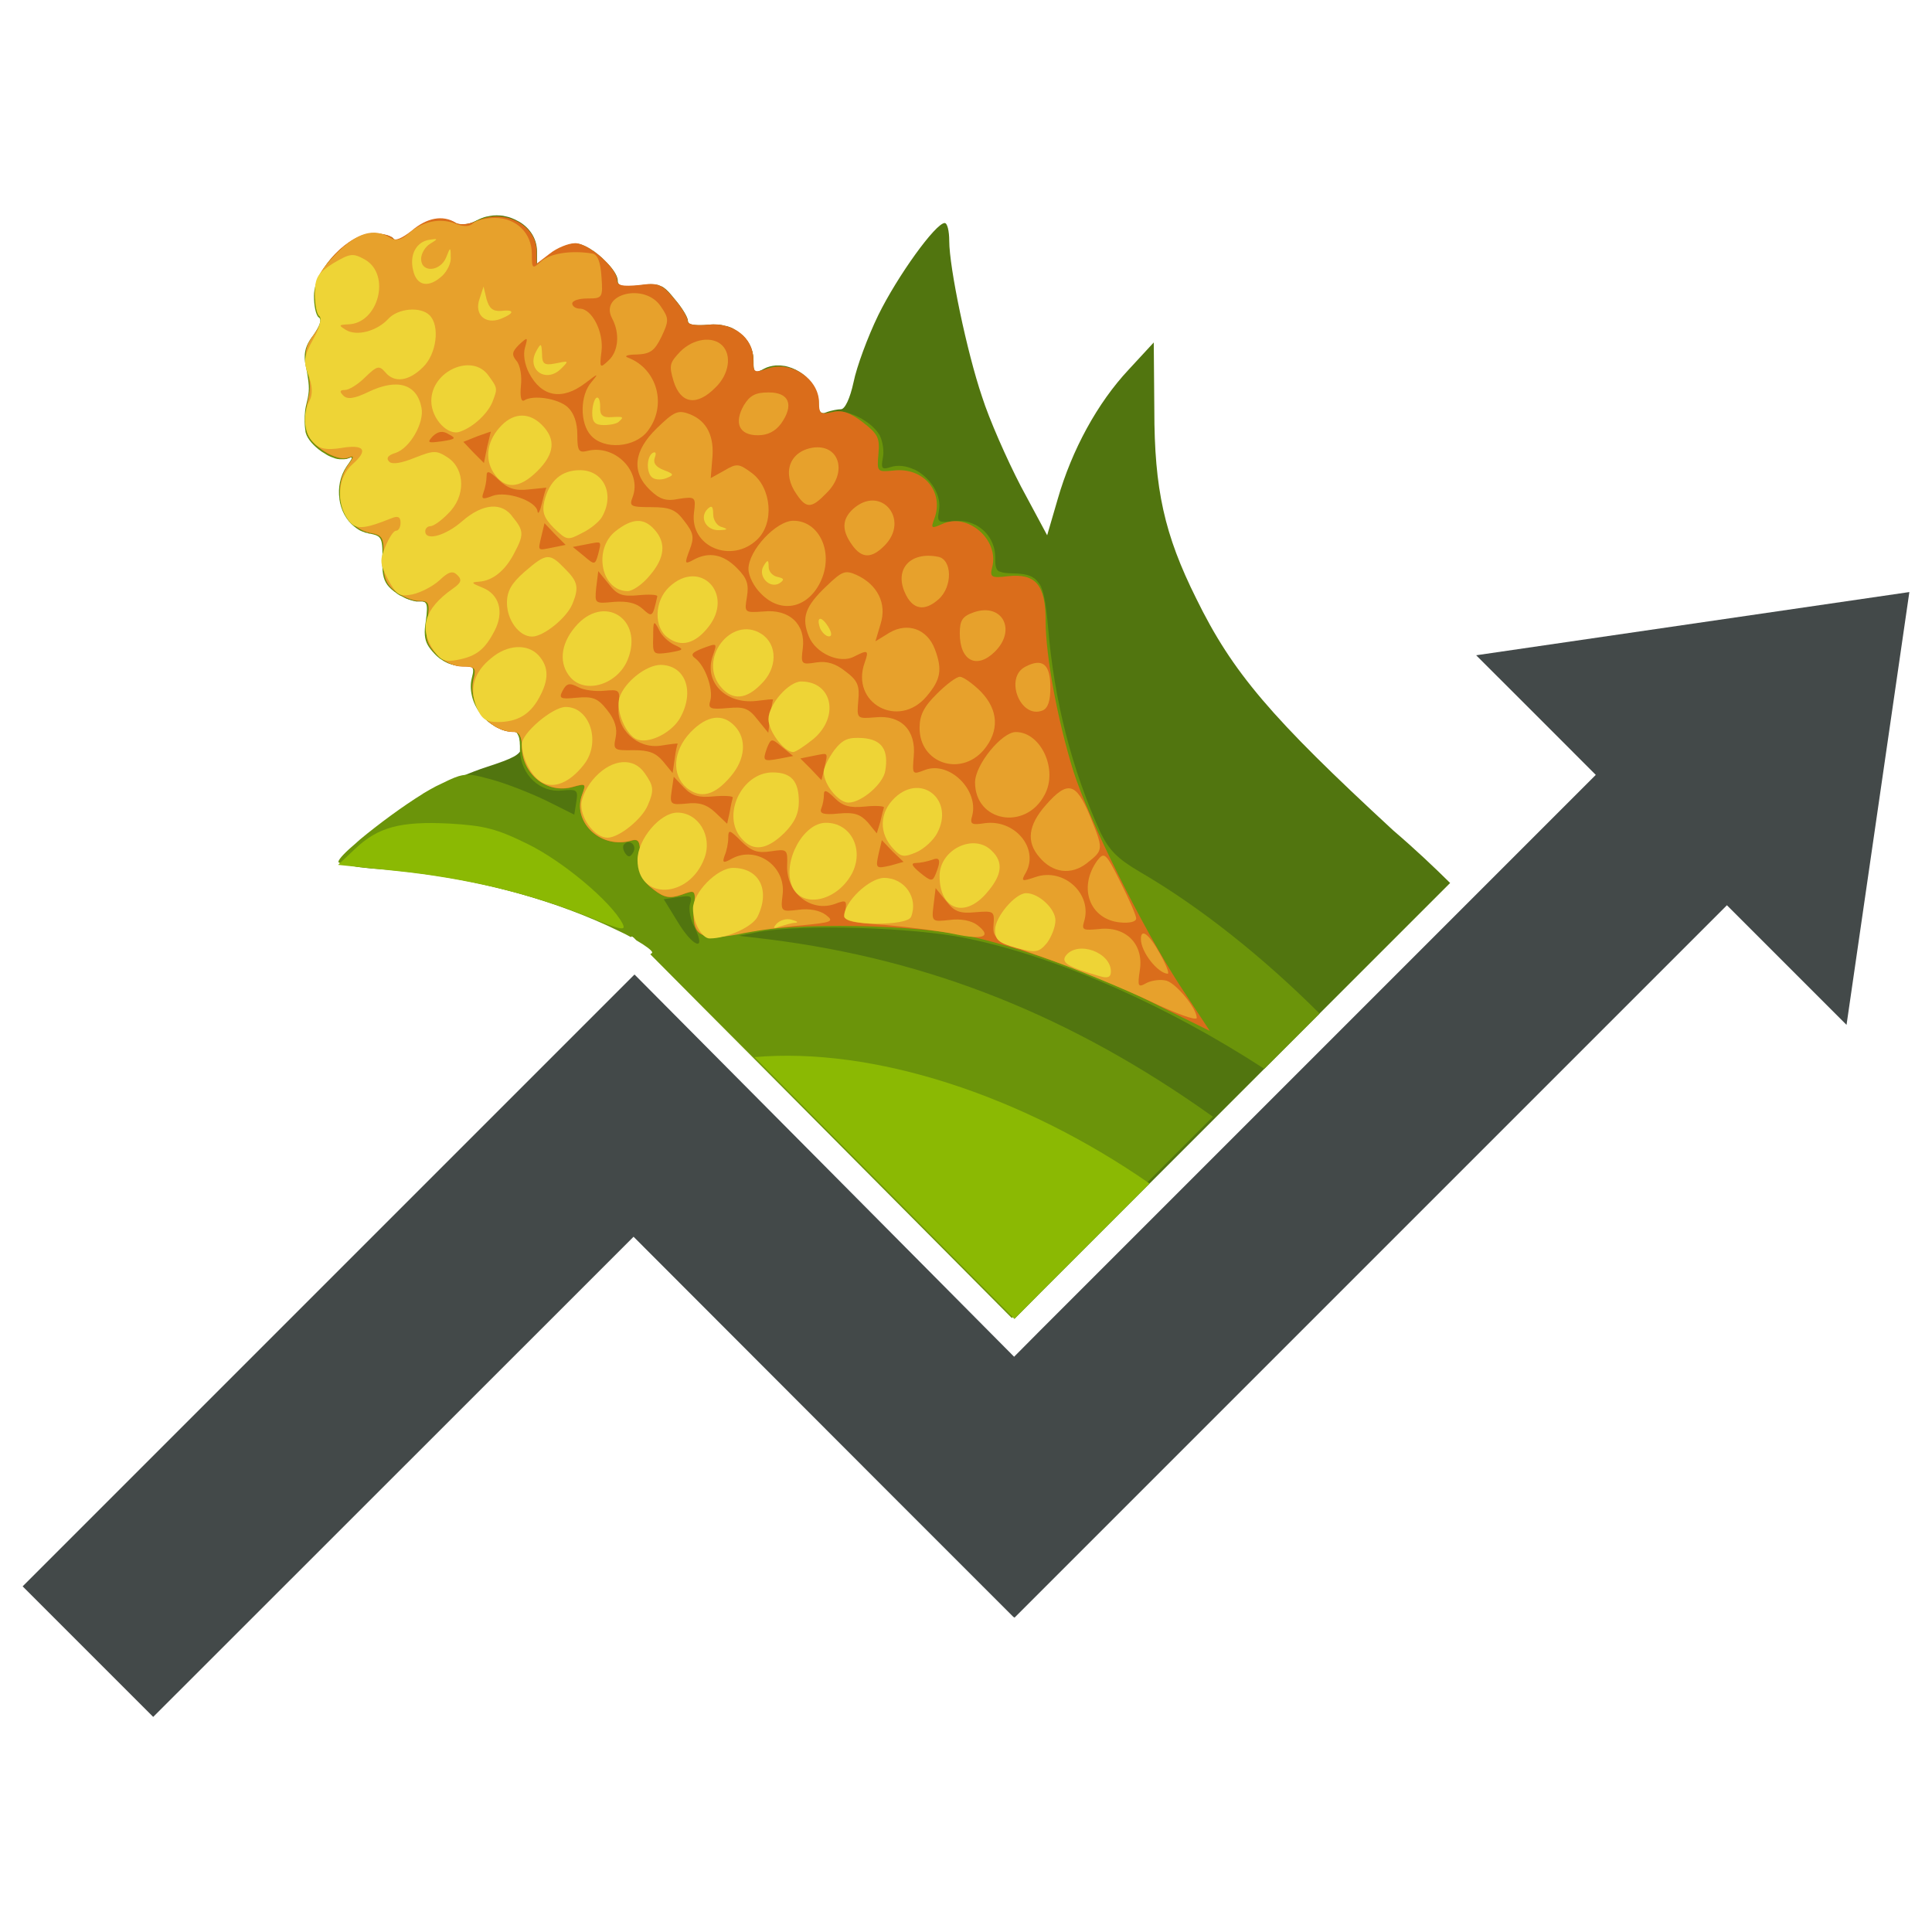 <?xml version="1.0" encoding="utf-8"?>
<!-- Generator: Adobe Illustrator 24.0.1, SVG Export Plug-In . SVG Version: 6.00 Build 0)  -->
<svg version="1.1" id="DFIX" xmlns="http://www.w3.org/2000/svg" xmlns:xlink="http://www.w3.org/1999/xlink" x="0px" y="0px"
	 width="1024px" height="1024px" viewBox="0 0 1024 1024" style="enable-background:new 0 0 1024 1024;" xml:space="preserve">
<style type="text/css">
	.st0{fill:#434949;}
	.st1{fill:#51750F;}
	.st2{fill:#6B940A;}
	.st3{fill:#8BB903;}
	.st4{fill:#DA6D1B;}
	.st5{fill:#E7A12C;}
	.st6{fill:#EED436;}
</style>
<g>
	<path class="st0" d="M1012,313.8c-11.1,76.5-22.2,152.9-33.3,229.4c-21.1-21.1-42.3-42.3-63.4-63.4L746.9,648.2l-28.4,28.4
		L617.6,777.5l-0.2,0.2l-79.7,79.7l-0.4-0.4l-0.1,0.1l-61.1-61.1L335.8,655.5l-29,29L81.2,910L12,840.8L266.8,586l2.6-2.6
		c13.1-13.1,26.3-26.3,39.4-39.4c0,0,0,0,0,0c9-9,17.9-17.9,26.9-26.9c0,0,0.1-0.1,0.1-0.1c0.2-0.2,0.4-0.3,0.5-0.5
		c67.1,67.5,134.2,135.1,201.2,202.6l14-14.1l57.6-57.6l60.8-60.8l29.3-29.3l62.5-62.5l84.1-84.1c-21.1-21.2-42.3-42.3-63.4-63.4
		C859.1,336.1,935.5,325,1012,313.8z"/>
</g>
<g id="layer101">
	<path class="st1" d="M768.6,468l-6.7,6.7l-62.5,62.5l-29.3,29.3l-60.8,60.8l-57.6,57.6l-14,14.1c-45.9-46.3-91.9-92.5-137.8-138.7
		c-17.9-18-35.8-36.1-53.8-54.1c-0.1-0.1-0.2-0.2-0.2-0.3c0.6-0.3,1-0.6,1.3-0.8c0,0,0,0,0,0c0.8-0.8-2.9-3.5-8.9-6.9
		c-0.6-0.6-1.2-1.2-1.8-1.8c-0.2,0.2-0.3,0.3-0.5,0.5c-1.9-1-3.9-2-6.1-3.1c-5.3-2.6-10.7-5-16.3-7.2c-0.7-0.3-1.5-0.6-2.2-0.9
		c-0.3-0.1-0.5-0.2-0.8-0.3c-1.9-0.8-3.8-1.5-5.7-2.2c-31.5-11.9-66.1-19.4-101.8-22.4c-1.3-0.1-2.6-0.2-3.8-0.3l-0.2,0
		c-2.8-0.2-5.5-0.5-7.8-0.8l-0.2,0c-0.7-0.1-1.4-0.2-2.1-0.3c-0.4-0.1-0.7-0.1-1.1-0.2c-2.4-0.4-4.3-0.8-5.6-1.2
		c-0.1-0.1-0.3-0.1-0.4-0.1c-0.8-0.3-1.2-0.6-1.3-0.8v0c0-1.3,3.8-5.2,9.3-10c0.1-0.1,0.1-0.1,0.2-0.2c0.3-0.3,0.6-0.5,0.9-0.8
		c0.3-0.3,0.6-0.5,0.9-0.8c9.4-8,22.6-17.9,32.2-23.5c0.3-0.2,0.5-0.3,0.8-0.5c0.1-0.1,0.3-0.2,0.4-0.3c5-2.9,11.9-6.2,18.8-9.2
		c0,0,0,0,0,0c4.9-2.1,9.8-4,13.9-5.3c13.8-4.5,17.6-6.4,18.5-10.1v-0.1c0-0.1,0-0.1,0-0.2v0l0,0c0,0,0,0,0,0c0,0,0,0,0,0v0
		c0-0.1,0-0.2,0-0.3c0-0.2,0-0.3,0.1-0.5v0c0-0.3,0-0.7,0-1c0-0.2,0-0.3,0-0.5c0,0,0,0,0,0c-0.1-2.4-0.9-4.3-2.1-5.2
		c-0.1-0.1-0.1-0.1-0.2-0.2c0,0,0,0,0,0c0,0,0,0-0.1,0c-0.1-0.1-0.2-0.1-0.3-0.2c-0.1,0-0.1,0-0.2-0.1c-0.1,0-0.1,0-0.2-0.1
		c0,0-0.1,0-0.1,0c-0.1,0-0.3-0.1-0.4-0.1c-0.2,0-0.3,0-0.5,0h-0.1c-0.3,0-0.7,0-1,0c-0.2,0-0.3,0-0.5-0.1c-0.3,0-0.5,0-0.8-0.1
		c-0.3,0-0.6-0.1-0.9-0.1c-0.1,0-0.1,0-0.2,0c-0.3-0.1-0.7-0.1-1-0.2c-0.3-0.1-0.7-0.2-1-0.3c-0.3-0.1-0.6-0.2-0.9-0.3
		c-0.1,0-0.1,0-0.2-0.1c-0.1,0-0.1,0-0.2-0.1c-0.1,0-0.3-0.1-0.4-0.2c-0.1,0-0.2-0.1-0.4-0.2c0,0,0,0-0.1,0c0,0,0,0,0,0
		c-0.3-0.2-0.7-0.3-1-0.5c0,0,0,0,0,0c-0.2-0.1-0.5-0.2-0.7-0.4c0,0,0,0-0.1,0c-1.8-1-3.4-2.2-4.9-3.6c-3.8-3.5-6.5-8.3-7.5-13.4
		c0-0.1,0-0.1,0-0.2c-0.5-2.8-0.5-5.6,0.2-8.4c1-3.6,1.1-5.3-0.6-6.1c0,0-0.1-0.1-0.2-0.1c-0.1,0-0.1,0-0.2-0.1
		c-0.1,0-0.2-0.1-0.2-0.1c-0.2,0-0.4-0.1-0.6-0.1c-0.1,0-0.2-0.1-0.4-0.1c0,0,0,0,0,0c-0.2,0-0.5-0.1-0.7-0.1
		c-0.3,0-0.7-0.1-1.1-0.1c-0.6,0-1.3,0-2.1,0c-0.2,0-0.4,0-0.5,0c0,0-0.1,0-0.2,0c-0.1,0-0.2,0-0.3,0c-0.1,0-0.2,0-0.2,0
		s-0.2,0-0.3,0c-0.1,0-0.2,0-0.3,0c0,0,0,0-0.1,0c-0.2,0-0.5-0.1-0.7-0.1c-0.3-0.1-0.6-0.1-0.9-0.2c0,0,0,0-0.1,0
		c-0.1,0-0.3-0.1-0.4-0.1c-0.1,0-0.2-0.1-0.3-0.1c0,0,0,0-0.1,0c-0.1,0-0.3-0.1-0.4-0.1c-0.2-0.1-0.4-0.1-0.6-0.2
		c-0.2,0-0.3-0.1-0.5-0.2c-0.1,0-0.1,0-0.2-0.1c0,0,0,0,0,0l0,0c-0.1,0-0.1,0-0.1,0c0,0-0.1,0-0.1,0c0,0,0,0,0,0
		c-0.3-0.1-0.7-0.3-1-0.5c-0.2-0.1-0.5-0.2-0.7-0.3c-0.8-0.4-1.6-0.9-2.3-1.5c0,0,0,0-0.1,0c-1.2-0.9-2.3-1.8-3.3-2.9
		c-0.1-0.1-0.2-0.2-0.3-0.3c0,0,0,0-0.1-0.1c-3-3.2-4.4-5.6-4.7-9c0,0,0,0,0,0c-0.2-2.1,0-4.6,0.5-7.9c0.2-1.3,0.3-2.4,0.4-3.4v0
		c0.5-4.3,0.2-6.1-1.4-6.8c0,0,0,0,0,0c-0.1-0.1-0.3-0.1-0.4-0.1h0c-0.1,0-0.3-0.1-0.4-0.1c0,0,0,0,0,0c-0.1,0-0.3,0-0.4-0.1
		c-0.1,0-0.2,0-0.2,0c-0.1,0-0.3,0-0.4,0c-0.1,0-0.2,0-0.4,0c-0.5,0-1,0-1.6,0c-0.2,0-0.4,0-0.6,0c-0.2,0-0.5,0-0.7-0.1h0
		c-0.2,0-0.5-0.1-0.7-0.2c-0.2,0-0.4-0.1-0.5-0.1c-0.2,0-0.4-0.1-0.5-0.1c-0.1,0-0.2,0-0.2-0.1c-0.6-0.2-1.2-0.4-1.8-0.6
		c-0.4-0.2-0.9-0.3-1.3-0.5c0,0-0.1,0-0.1-0.1c-0.1,0-0.1,0-0.1-0.1c-0.3-0.2-0.7-0.3-1-0.5c0,0-0.1,0-0.1-0.1
		c-0.2-0.1-0.4-0.2-0.6-0.3c-0.5-0.2-0.9-0.5-1.3-0.8c0,0,0,0,0,0c-0.5-0.3-1-0.6-1.5-1c0,0,0,0,0,0c-0.3-0.2-0.6-0.4-0.9-0.6
		c-3.7-3-5.4-5.6-6-10.7v0c-0.2-1.9-0.3-4-0.2-6.7c0-1.6,0.1-3,0-4.2c0,0,0,0,0,0c0-5.1-0.7-7.1-3.1-8.3c0,0,0,0-0.1,0
		c-0.2-0.1-0.4-0.2-0.7-0.3c-0.2-0.1-0.4-0.2-0.6-0.2c-0.1,0-0.3-0.1-0.4-0.1c-0.1,0-0.3-0.1-0.5-0.1c-0.3-0.1-0.6-0.1-0.9-0.2
		c0,0,0,0-0.1,0c-0.3-0.1-0.7-0.2-1.1-0.2c-0.1,0-0.2,0-0.3-0.1c-0.1,0-0.2,0-0.2-0.1c0,0,0,0-0.1,0c-0.2,0-0.4-0.1-0.7-0.2
		c0,0,0,0,0,0c-0.1,0-0.3-0.1-0.4-0.1c-0.1,0-0.1,0-0.2-0.1c-0.2-0.1-0.4-0.1-0.5-0.2c-0.1,0-0.1,0-0.2-0.1
		c-0.4-0.2-0.7-0.3-1.1-0.5c-0.2-0.1-0.5-0.2-0.7-0.3c-1-0.5-2-1.2-2.9-1.9c-4.7-3.7-7.6-9.7-8.1-16c0-0.1,0-0.1,0-0.2
		c-0.5-5.4,0.8-11,4-15.8c2.4-3.3,3.3-4.7,2.4-4.8c0,0,0,0,0,0c0,0-0.1,0-0.1,0c0,0,0,0,0,0s0,0,0,0h-0.1c-0.4,0-1,0.3-1.9,0.6
		c-0.3,0.1-0.6,0.2-0.9,0.3c-0.3,0.1-0.6,0.1-0.9,0.1h-0.1c-0.1,0-0.3,0-0.5,0h-0.2c-0.2,0-0.3,0-0.5,0c-0.1,0-0.3,0-0.4,0
		c0,0-0.1,0-0.1,0c-0.1,0-0.3,0-0.4,0c0,0,0,0-0.1,0c-0.2,0-0.5-0.1-0.7-0.1c-0.1,0-0.2,0-0.3,0c-0.1,0-0.2,0-0.3-0.1c0,0,0,0-0.1,0
		c0,0-0.1,0-0.1,0c-0.1,0-0.3-0.1-0.4-0.1c0,0-0.1,0-0.1,0c-0.1,0-0.2,0-0.3-0.1c-0.1,0-0.2-0.1-0.3-0.1c-0.3-0.1-0.5-0.2-0.8-0.3
		c-0.1,0-0.2-0.1-0.3-0.1c-0.1,0-0.1,0-0.2-0.1c-0.1,0-0.2-0.1-0.3-0.1c0,0-0.1,0-0.1,0c-0.1,0-0.1-0.1-0.2-0.1
		c-0.2-0.1-0.4-0.2-0.6-0.3c-0.2-0.1-0.4-0.2-0.5-0.3c-5.6-2.7-11.2-7.7-12.3-12.1c0-0.2-0.1-0.3-0.1-0.5c0,0,0,0,0,0
		c-0.6-3.1-0.7-7.7-0.2-11.4c0,0,0,0,0-0.1c0.1-0.8,0.2-1.5,0.3-2.2c1.6-6.8,2-9.1,1.1-14.9c0,0,0,0,0,0c-0.3-1.8-0.6-3.8-1.1-6.4
		c-0.4-1.9-0.6-3.6-0.5-5.2v0c0-4.1,1.5-7.3,4.6-11.4c0.8-1.2,1.6-2.3,2.1-3.4c0,0,0,0,0-0.1c1.6-2.9,2-5.1,0.8-5.9
		c-1.6-0.8-2.7-6.2-2.7-11.5c0-4,1.5-8.3,3.8-12.5c1.1-1.9,2.4-3.9,3.9-5.7c2.4-3.1,5.3-5.9,8.3-8.2c0,0,0.1,0,0.1-0.1
		c1.1-0.9,2.3-1.7,3.4-2.4c0.2-0.1,0.5-0.3,0.7-0.4c0.5-0.3,1-0.6,1.5-0.8c0.4-0.2,0.8-0.4,1.2-0.6c0.3-0.1,0.6-0.3,0.8-0.4
		c0.2-0.1,0.4-0.2,0.6-0.2c0.3-0.1,0.6-0.2,0.9-0.3c0.2-0.1,0.4-0.1,0.5-0.2c0.3-0.1,0.5-0.2,0.8-0.2c0.3-0.1,0.5-0.1,0.8-0.2
		s0.5-0.1,0.8-0.2c0.3,0,0.5-0.1,0.8-0.1c0.3,0,0.6-0.1,0.8-0.1c0.2,0,0.4,0,0.6,0c0.2,0,0.3,0,0.5,0c0.6,0,1.2,0,1.8,0.1h0.1
		c0.3,0,0.6,0,0.9,0.1c0.3,0,0.5,0.1,0.8,0.1c0.2,0,0.5,0,0.7,0.1c0,0,0.1,0,0.1,0c0,0,0,0,0,0c0.2,0,0.4,0.1,0.6,0.1
		c0.2,0,0.4,0.1,0.6,0.1c0.6,0.1,1.2,0.3,1.7,0.4c0.1,0,0.2,0,0.3,0.1c0.4,0.1,0.7,0.2,1,0.4c1,0.4,1.7,0.8,2,1.3
		c0.1,0.2,0.3,0.3,0.5,0.5c0.1,0,0.1,0,0.2,0.1c0.1,0,0.2,0,0.2,0.1h0c0.1,0,0.2,0,0.3,0c0,0,0,0,0,0c0,0,0,0,0,0c0,0,0,0,0,0
		c0.1,0,0.2,0,0.3,0c0.1,0,0.2,0,0.3,0c0.1,0,0.2,0,0.3,0c0.1,0,0.2,0,0.3-0.1c1.3-0.3,2.9-1.2,4.9-2.6c0,0,0,0,0,0
		c0.8-0.6,1.6-1.2,2.5-1.9c0.5-0.4,1-0.8,1.5-1.2c0,0,0,0,0.1,0c2.5-1.9,5-3.3,7.4-4.2c0.4-0.1,0.7-0.3,1.1-0.4
		c0.4-0.1,0.7-0.2,1.1-0.3c0,0,0,0,0.1,0c0.5-0.1,1-0.2,1.4-0.3c0.3,0,0.5-0.1,0.7-0.1c0.2,0,0.3,0,0.4,0c0.1,0,0.1,0,0.2,0
		c0.1,0,0.1,0,0.2,0c0,0,0,0,0.1,0c0.3,0,0.5,0,0.7,0h0.2c0.2,0,0.3,0,0.5,0c0.1,0,0.3,0,0.4,0c0,0,0.1,0,0.1,0
		c0.9,0.1,1.8,0.2,2.7,0.4c0.2,0,0.3,0.1,0.5,0.1c0,0,0.1,0,0.1,0c0.2,0.1,0.4,0.1,0.7,0.2c0,0,0,0,0,0c0.2,0.1,0.3,0.1,0.5,0.2
		c0.1,0,0.2,0.1,0.3,0.1c0.1,0.1,0.2,0.1,0.3,0.1c0,0,0,0,0,0c0.7,0.3,1.3,0.6,1.9,1c0.2,0.1,0.5,0.3,0.7,0.3c0,0,0.1,0,0.1,0
		c0.1,0,0.2,0.1,0.3,0.1c0.1,0,0.2,0.1,0.3,0.1c0,0,0,0,0,0c0,0,0,0,0,0c0,0,0.1,0,0.1,0c0,0,0.1,0,0.2,0c0.1,0,0.3,0,0.4,0.1
		c0.3,0,0.6,0.1,0.9,0.1c0.4,0,0.9,0,1.3,0c0.6,0,1.3-0.2,1.9-0.3c0,0,0,0,0.1,0c0.3-0.1,0.5-0.1,0.8-0.2c0,0,0,0,0.1,0
		c1.4-0.4,2.9-1.1,4.5-1.9c1.1-0.6,2.2-1,3.4-1.4c0.4-0.1,0.8-0.2,1.1-0.3c0.2,0,0.4-0.1,0.7-0.1c0.3-0.1,0.5-0.1,0.8-0.2h0
		c0.7-0.1,1.4-0.2,2-0.3c1.3-0.1,2.6-0.1,3.9,0c0.3,0,0.7,0.1,1,0.1c0.3,0,0.7,0.1,1,0.2h0c0.2,0,0.3,0.1,0.5,0.1
		c0.2,0,0.3,0.1,0.5,0.1c0,0,0,0,0,0c0.4,0.1,0.8,0.2,1.2,0.3c0.2,0.1,0.5,0.1,0.7,0.2c0,0,0,0,0,0c0.8,0.3,1.7,0.6,2.5,1
		c0.3,0.1,0.7,0.3,1,0.5c0.3,0.2,0.7,0.3,1,0.5c0.3,0.2,0.6,0.3,0.9,0.5c5.4,3.3,9.1,8.9,9.1,15.6v6.7l6.9-5.3
		c3.8-3,9.4-5.3,12.9-5.6c0.2,0,0.4,0,0.6,0c0.2,0,0.5,0,0.7,0c0.5,0,1,0.1,1.6,0.3c0.1,0,0.3,0.1,0.4,0.1c0.1,0,0.2,0.1,0.3,0.1
		c0.2,0.1,0.5,0.2,0.8,0.3c1.1,0.4,2.3,1,3.5,1.7c0.2,0.1,0.4,0.2,0.6,0.4c0.2,0.1,0.4,0.3,0.6,0.4c0.2,0.1,0.4,0.3,0.7,0.4
		c0.2,0.1,0.4,0.3,0.6,0.4c0.3,0.2,0.7,0.5,1,0.8c0.6,0.4,1.1,0.8,1.7,1.3c0.3,0.2,0.5,0.5,0.8,0.7c0.5,0.4,1,0.8,1.4,1.3
		c0,0,0,0,0,0c0.1,0.1,0.3,0.3,0.4,0.4c0.1,0.1,0.3,0.3,0.4,0.4c3.9,3.7,6.9,7.9,6.9,10.6c0,0.9,0.2,1.6,0.8,2
		c0.1,0.1,0.1,0.1,0.2,0.2c0.2,0.1,0.3,0.2,0.5,0.3c0,0,0.1,0,0.1,0.1c0,0,0.1,0,0.1,0c0.1,0,0.2,0.1,0.4,0.1
		c0.4,0.1,0.8,0.2,1.3,0.2c1.8,0.2,4.4,0.1,8-0.3h0.1c0.7-0.1,1.4-0.2,2-0.3c0.2,0,0.4-0.1,0.6-0.1c0.3,0,0.5-0.1,0.8-0.1
		c0.3,0,0.5,0,0.8-0.1c1.3-0.1,2.4-0.1,3.4,0c0.2,0,0.3,0,0.4,0c0.5,0.1,1,0.1,1.5,0.3c0.2,0,0.4,0.1,0.6,0.1c0.1,0,0.2,0,0.2,0.1
		c0.2,0.1,0.3,0.1,0.4,0.2c0.1,0,0.2,0.1,0.3,0.1c0.3,0.1,0.5,0.2,0.8,0.3c0.1,0.1,0.3,0.2,0.4,0.2c0.2,0.1,0.3,0.2,0.5,0.3
		c1.8,1.2,3.5,3.1,5.8,6c4,4.6,7.2,9.9,7.2,11.7c0,0.5,0.2,0.9,0.6,1.3c0,0,0.1,0,0.1,0.1c0.2,0.2,0.5,0.3,0.8,0.4
		c0.1,0,0.2,0.1,0.3,0.1c0.2,0.1,0.5,0.2,0.8,0.2c0,0,0.1,0,0.2,0c0.3,0,0.5,0.1,0.8,0.1c1.8,0.2,4.2,0.2,7.3-0.1
		c1.7-0.2,3.4-0.2,5-0.1c0.7,0.1,1.4,0.1,2.1,0.3c0.3,0.1,0.7,0.1,1,0.2c0.3,0.1,0.7,0.2,1,0.3c0,0,0.1,0,0.2,0c0,0,0.1,0,0.1,0
		c0.1,0,0.1,0,0.1,0c0.2,0.1,0.5,0.1,0.7,0.2c0.6,0.2,1.2,0.4,1.7,0.6c0.1,0,0.1,0,0.2,0.1c0.3,0.1,0.5,0.2,0.7,0.3
		c0.2,0.1,0.4,0.2,0.5,0.3c0.1,0.1,0.2,0.1,0.3,0.2c0,0,0,0,0,0c0.3,0.2,0.6,0.3,0.9,0.5c0.1,0.1,0.3,0.2,0.4,0.3
		c0.1,0.1,0.2,0.1,0.3,0.2c0.2,0.1,0.5,0.3,0.7,0.5c0.1,0.1,0.2,0.2,0.3,0.3c0.2,0.1,0.3,0.2,0.5,0.4c0.1,0,0.1,0.1,0.2,0.1
		c0.2,0.2,0.4,0.3,0.6,0.5c0.5,0.4,0.9,0.8,1.4,1.3c0.4,0.4,0.7,0.8,1.1,1.3c2.4,3,3.7,6.8,3.7,11c0,2.5,0.1,4.2,0.4,5.1
		c0,0,0,0.1,0,0.1v0c0.2,0.5,0.4,0.8,0.8,0.9c0,0,0,0,0,0c0,0,0.1,0,0.1,0c0,0,0.1,0,0.1,0c0.1,0,0.2,0,0.3,0c0.6,0,1.3-0.2,2.3-0.7
		c0.1,0,0.2-0.1,0.3-0.1c0,0,0,0,0,0c0.4-0.2,0.8-0.4,1.3-0.7c2-1.1,4.2-1.6,6.4-1.8c0.3,0,0.7,0,1,0c0.3,0,0.6,0,0.9,0
		c0.1,0,0.3,0,0.4,0c0,0,0.1,0,0.1,0c0.8,0.1,1.7,0.2,2.5,0.3c0.5,0.1,1.1,0.3,1.6,0.4c5.5,1.5,10.6,5.3,13.5,10.1
		c0.2,0.4,0.4,0.7,0.6,1.1c0.1,0.2,0.2,0.4,0.3,0.7c0.2,0.5,0.5,1,0.6,1.6c0.1,0.3,0.2,0.5,0.3,0.8c0.1,0.3,0.2,0.7,0.3,1
		c0.3,1.1,0.4,2.2,0.4,3.4c0,2,0.2,3.4,0.5,4.4c0.1,0.2,0.1,0.3,0.2,0.5c0,0,0,0,0,0c0.3,0.5,0.6,0.8,1,0.9c0.1,0,0.2,0,0.3,0.1
		c0.5,0.1,1.2,0,2-0.4c0.1,0,0.2-0.1,0.3-0.1c0.1,0,0.1,0,0.2-0.1c0,0,0,0,0,0c2.4-0.8,5.7-1.5,7.5-1.5c2.1,0,4.8-5.6,6.7-14.4
		c1.6-8,7.5-24,13.1-35.5c10.1-20.6,30.4-48.8,35.2-48.8c1.4,0,2.4,4.3,2.4,9.4c0,14.2,9.4,59.2,17.4,82.7
		c3.7,11.7,13.1,33.1,20.6,47.5l13.9,25.9l5.6-19.2c7.5-26.1,21.1-51,37.6-68.6l13.3-14.4l0.3,35.7c0,42.1,5.3,66.1,22.2,100
		c19.2,39.2,39.5,63,104.5,123C750.3,450.3,760,459.5,768.6,468z"/>
</g>
<g id="layer102">
	<path class="st2" d="M512.3,497.3c49.3,10.1,107.5,36.5,157.8,69.2l29.3-29.3c-30.2-30.1-63.3-56.5-95.1-75
		c-12.3-7.2-16.5-11.7-21.1-21.1c-15.2-33.6-24.5-69.9-27.7-108.6c-0.8-9-1.6-15.2-3-19.5c-0.1-0.4-0.3-0.7-0.4-1.1
		c-0.1-0.3-0.2-0.6-0.3-0.8c-0.1-0.3-0.2-0.5-0.4-0.8c-0.1-0.1-0.2-0.3-0.2-0.4c-0.1-0.1-0.2-0.3-0.3-0.4c-0.1-0.1-0.2-0.3-0.3-0.4
		c-0.1-0.1-0.2-0.3-0.3-0.4c-0.1-0.1-0.2-0.3-0.3-0.4c-0.2-0.2-0.4-0.5-0.6-0.7c-2.6-2.8-6.6-3.6-12.7-3.7c-2.9-0.1-4.9-0.2-6.3-0.8
		c-0.1,0-0.2-0.1-0.4-0.1c-0.1,0-0.2-0.1-0.3-0.1c-0.1,0-0.2-0.1-0.3-0.1c-1.7-1.1-1.9-3.2-1.9-7.4c0-6.8-3.4-12.7-8.6-16.1
		c-0.5-0.4-1.1-0.7-1.6-1c-0.2-0.1-0.4-0.2-0.6-0.3c0,0-0.1,0-0.1,0c-3.3-1.6-7.1-2.3-11.2-1.7c-3.7,0.4-5.9,0.5-7,0
		c-0.1,0-0.1,0-0.2-0.1c-1.2-0.7-1.1-2.2-0.6-5.2c1.7-8.2-4-17-11.5-21.4c-0.3-0.2-0.6-0.3-0.9-0.5c-0.1-0.1-0.3-0.2-0.5-0.2
		c-0.1-0.1-0.3-0.2-0.5-0.2c-3.9-1.8-8.3-2.4-12.3-1.1c-1.8,0.6-3,0.8-3.7,0.5c0,0,0,0,0,0c-0.9-0.5-0.9-2-0.3-5.3
		c0.8-3.5,0-8.8-1.6-12c-1.8-3.2-5.2-6.3-9.2-8.6c-0.2-0.1-0.3-0.2-0.4-0.3c-0.3-0.1-0.5-0.3-0.8-0.4c-0.4-0.2-0.8-0.4-1.2-0.6
		c-0.5-0.3-1-0.5-1.5-0.7c-0.4-0.2-0.8-0.4-1.3-0.5c-4.1-1.6-8.3-2.2-11.4-1.4c-0.9,0.3-1.7,0.5-2.4,0.6c-1.1,0.2-2,0.2-2.6-0.1
		c0,0-0.1,0-0.2-0.1c-0.3-0.2-0.6-0.5-0.8-0.9c-0.5-0.9-0.6-2.4-0.6-4.6c0-1.1-0.1-2.1-0.4-3.1c-0.1-0.3-0.2-0.7-0.3-1
		c-0.1-0.3-0.2-0.5-0.3-0.8c-0.2-0.5-0.4-1-0.6-1.6c-0.1-0.2-0.2-0.4-0.3-0.7c-0.2-0.4-0.4-0.7-0.6-1.1c-0.6-1-1.3-1.9-2-2.7
		c-0.2-0.2-0.3-0.4-0.5-0.5c-0.1-0.1-0.2-0.2-0.2-0.3c-0.2-0.2-0.3-0.4-0.5-0.5c0,0,0-0.1-0.1-0.1c0,0,0,0,0,0
		c-0.1-0.1-0.3-0.2-0.4-0.4c-1-0.9-2.1-1.8-3.2-2.5c-0.3-0.2-0.5-0.3-0.8-0.5c-0.1-0.1-0.2-0.1-0.3-0.2c-0.2-0.1-0.4-0.2-0.6-0.3
		c-0.2-0.1-0.4-0.2-0.6-0.3c-0.4-0.2-0.8-0.4-1.2-0.6c-2.3-1-4.7-1.7-7.1-1.9c0,0-0.1,0-0.1,0c-0.1,0-0.2,0-0.4,0
		c-0.3,0-0.6,0-0.9,0c-0.3,0-0.7,0-1,0c-2.3,0.1-4.5,0.7-6.5,1.8c-0.5,0.3-1,0.5-1.4,0.7c-0.1,0-0.2,0.1-0.3,0.1l0,0
		c-0.9,0.4-1.6,0.6-2.1,0.6c-0.1,0-0.2,0-0.3,0c0,0-0.1,0-0.1,0c-0.1,0-0.2,0-0.3-0.1c0,0-0.1,0-0.1,0c-0.3-0.2-0.5-0.6-0.7-1.1
		c0,0,0-0.1,0-0.1c0,0,0,0,0,0c-0.3-1-0.3-2.6-0.3-4.8c0-4.2-1.4-8-3.7-11c-0.3-0.4-0.7-0.9-1.1-1.3c-0.4-0.5-0.9-0.9-1.4-1.3
		c-0.2-0.2-0.4-0.3-0.6-0.5c0,0-0.1-0.1-0.1-0.1c0,0,0,0-0.1,0c-0.1-0.1-0.3-0.2-0.5-0.4c0,0,0,0-0.1,0c0,0,0,0-0.1,0
		c-0.1-0.1-0.2-0.2-0.3-0.2c0,0,0,0,0,0c-0.1,0-0.1-0.1-0.2-0.1c-0.1-0.1-0.2-0.1-0.2-0.2c-0.1-0.1-0.3-0.2-0.4-0.3
		c-0.1-0.1-0.3-0.2-0.4-0.3c0,0-0.1,0-0.1-0.1c-0.3-0.2-0.6-0.3-0.8-0.5c-0.3-0.1-0.5-0.3-0.8-0.4c-0.7-0.3-1.3-0.6-2.1-0.8
		c-0.5-0.2-0.9-0.3-1.4-0.4c0,0-0.1,0-0.1,0c0,0-0.1,0-0.1,0c0,0-0.1,0-0.2,0c-0.7-0.2-1.3-0.3-2-0.4c-0.7-0.1-1.4-0.2-2.1-0.3
		c-1.6-0.1-3.3-0.1-5,0.1c-3.1,0.2-5.5,0.3-7.3,0.1c-0.3,0-0.5-0.1-0.8-0.1c-0.1,0-0.1,0-0.2,0c-0.5-0.1-0.9-0.2-1.2-0.3
		c-0.1,0-0.3-0.1-0.4-0.2c-0.1,0-0.2-0.1-0.3-0.2c-0.2-0.1-0.3-0.3-0.4-0.4l0,0c-0.2-0.3-0.4-0.6-0.4-1c0-1.8-3.2-7.2-7.2-11.7
		c-0.4-0.5-0.8-0.9-1.2-1.4c-0.1-0.1-0.2-0.2-0.3-0.3c-0.2-0.2-0.3-0.3-0.4-0.5s-0.3-0.3-0.4-0.5c-0.3-0.3-0.5-0.6-0.8-0.8
		c-0.3-0.3-0.5-0.5-0.7-0.8c-0.2-0.2-0.4-0.4-0.6-0.6c-0.2-0.1-0.3-0.3-0.5-0.4c0,0-0.1-0.1-0.2-0.1c-0.5-0.4-1-0.8-1.5-1.1
		c-0.3-0.2-0.6-0.4-1-0.5c-0.1,0-0.2-0.1-0.3-0.1c-0.4-0.2-0.8-0.3-1.3-0.4c-0.5-0.1-1-0.2-1.5-0.3c-0.1,0-0.3,0-0.4,0
		c-1-0.1-2.1-0.1-3.4,0c-0.3,0-0.5,0-0.8,0.1c-0.3,0-0.5,0-0.8,0.1c-0.2,0-0.4,0-0.6,0.1c-0.7,0.1-1.4,0.1-2.1,0.3
		c-3.6,0.3-6.2,0.4-8,0.3c-0.5,0-1-0.1-1.3-0.2c-0.2,0-0.3-0.1-0.5-0.1c0,0-0.1,0-0.1-0.1c-0.2,0-0.3-0.1-0.4-0.2
		c-0.1-0.1-0.2-0.1-0.3-0.2c-0.1-0.1-0.2-0.2-0.3-0.2c-0.4-0.5-0.6-1.1-0.6-1.8c0-1.7-1.1-3.8-2.8-6.1c-0.2-0.3-0.4-0.6-0.7-0.9
		c-0.2-0.3-0.4-0.5-0.7-0.8c-0.8-1-1.7-1.9-2.7-2.8c0,0-0.1-0.1-0.1-0.1c-0.2-0.2-0.4-0.4-0.6-0.6c0,0,0-0.1-0.1-0.1
		c0,0,0,0-0.1-0.1c-0.5-0.4-0.9-0.9-1.4-1.3c-0.7-0.6-1.4-1.1-2.1-1.7c-2-1.5-4.1-2.9-6.1-3.8c-0.1-0.1-0.2-0.1-0.4-0.2
		c-0.1-0.1-0.2-0.1-0.4-0.2c-1.3-0.5-2.4-0.9-3.5-1c-0.2,0-0.5,0-0.7,0c-0.2,0-0.4,0-0.6,0c-3.6,0.3-9.2,2.6-13,5.6l-6.9,5.3l-0.1,0
		v-6.7c0-6.3-3.3-11.6-8.3-15c-0.5-0.4-1.1-0.7-1.7-1.1c-0.3-0.2-0.6-0.4-1-0.5c-0.3-0.2-0.7-0.3-1-0.5c-0.8-0.4-1.6-0.7-2.5-1
		c0,0,0,0,0,0c-0.6-0.2-1.3-0.4-1.9-0.5c0,0,0,0,0,0c-0.2,0-0.3-0.1-0.5-0.1c-0.2,0-0.3-0.1-0.5-0.1c-0.3-0.1-0.7-0.1-1-0.2
		c-0.3,0-0.7-0.1-1-0.1c-1.3-0.1-2.6-0.1-3.9,0c-0.7,0-1.3,0.1-2,0.3h0c-0.3,0-0.5,0.1-0.8,0.2c-0.2,0-0.4,0.1-0.7,0.1
		c-0.4,0.1-0.8,0.2-1.1,0.3c-1.2,0.4-2.3,0.8-3.4,1.4c-1.7,0.9-3.3,1.5-4.7,2c0,0,0,0,0,0c-0.2,0.1-0.5,0.1-0.7,0.2c0,0-0.1,0-0.1,0
		c-0.6,0.1-1.2,0.2-1.7,0.3c-0.5,0-0.9,0-1.3,0c-0.3,0-0.6,0-0.9-0.1c-0.1,0-0.3,0-0.4-0.1c0,0-0.1,0-0.2,0c-0.2,0-0.4-0.1-0.5-0.1
		c0,0,0,0,0,0c-0.2-0.1-0.3-0.1-0.5-0.2c0,0-0.1,0-0.1,0c-0.1,0-0.2-0.1-0.3-0.1c-0.1,0-0.2-0.1-0.3-0.1c-0.3-0.2-0.7-0.4-1.1-0.6
		c-0.3-0.1-0.5-0.3-0.8-0.4c0,0,0,0,0,0c-0.1,0-0.2-0.1-0.3-0.1c-0.1,0-0.2-0.1-0.3-0.1c-0.6-0.2-1.2-0.4-1.8-0.6
		c-0.9-0.2-1.8-0.4-2.7-0.4c0,0-0.1,0-0.1,0c0,0,0,0,0,0c-0.1,0-0.3,0-0.4,0c-0.2,0-0.3,0-0.5,0h-0.2c-0.2,0-0.5,0-0.7,0
		c0,0,0,0-0.1,0c-0.1,0-0.1,0-0.2,0c-0.1,0-0.1,0-0.2,0c-0.1,0-0.3,0-0.4,0c-0.3,0-0.5,0.1-0.7,0.1c-0.5,0.1-1,0.2-1.4,0.3
		c0,0,0,0-0.1,0c-0.3,0.1-0.7,0.2-1.1,0.3c-0.4,0.1-0.7,0.2-1.1,0.4c-2.6,0.9-5.2,2.4-7.8,4.5c0,0,0,0,0,0c-0.4,0.3-0.8,0.7-1.2,1
		c-0.8,0.6-1.5,1.2-2.2,1.7h0c-2.1,1.4-3.8,2.4-5.1,2.8c-0.1,0-0.2,0-0.3,0.1c-0.1,0-0.2,0-0.3,0c-0.1,0-0.2,0-0.3,0
		c-0.1,0-0.2,0-0.3,0h-0.1c-0.1,0-0.1,0-0.2,0c0,0,0,0,0,0c-0.2,0-0.4-0.1-0.5-0.2c0,0,0,0,0,0c-0.2-0.1-0.4-0.2-0.5-0.4
		c-0.2-0.2-0.4-0.5-0.8-0.7c-0.2-0.1-0.3-0.2-0.5-0.3c-0.1,0-0.2-0.1-0.3-0.1c-0.1,0-0.2-0.1-0.3-0.1c-0.4-0.2-0.9-0.3-1.5-0.5
		c-0.5-0.2-1.1-0.3-1.7-0.4c-0.2,0-0.4-0.1-0.6-0.1c-0.2,0-0.4-0.1-0.6-0.1c0,0,0,0,0,0c-0.2,0-0.5-0.1-0.7-0.1s-0.5-0.1-0.8-0.1
		c-0.3,0-0.6-0.1-0.9-0.1h-0.1c-0.6,0-1.2-0.1-1.8-0.1c-0.2,0-0.3,0-0.5,0c-0.2,0-0.4,0-0.6,0c-0.3,0-0.5,0-0.8,0.1
		c-0.3,0-0.5,0.1-0.8,0.1c-0.3,0-0.5,0.1-0.8,0.2s-0.5,0.1-0.8,0.2c-0.3,0.1-0.5,0.1-0.8,0.2c-0.2,0-0.4,0.1-0.5,0.2
		c-0.3,0.1-0.6,0.2-0.9,0.3c-0.2,0.1-0.4,0.2-0.6,0.2c-0.3,0.1-0.6,0.2-0.8,0.4c-0.4,0.2-0.8,0.4-1.2,0.6c-0.5,0.3-1,0.5-1.5,0.8
		c-0.2,0.1-0.5,0.3-0.7,0.4c-0.7,0.4-1.4,0.9-2.1,1.3c-0.1,0-0.1,0.1-0.2,0.1c-3.7,2.6-7.3,6.1-10.2,9.8c0,0,0,0-0.1,0.1
		c-1.2,1.6-2.4,3.3-3.3,5c-2.4,4.2-3.8,8.5-3.8,12.4c0,5.1,1,10.2,2.5,11.4c0,0,0,0,0,0c0,0,0,0,0.1,0c0,0,0.1,0,0.1,0.1
		c1.1,0.8,0.8,2.8-0.7,5.6c0,0,0,0,0,0c-0.6,1.1-1.4,2.4-2.3,3.7c-3.2,4.1-4.6,7.4-4.6,11.6v0c0,1.5,0.2,3.1,0.6,4.9
		c0.5,2.5,0.9,4.5,1.1,6.2v0c0.9,6,0.6,8.3-1.1,15.1c-0.2,0.8-0.3,1.7-0.4,2.6c0,0,0,0,0,0c-0.4,3.4-0.3,7.5,0.2,10.5
		c0,0,0,0.1,0,0.1c0,0.3,0.1,0.6,0.2,0.9c0.9,3.3,4.3,7,8.3,9.8c0.1,0.1,0.3,0.2,0.5,0.3c0.1,0.1,0.2,0.1,0.3,0.2
		c0.1,0,0.1,0.1,0.2,0.1c0.4,0.3,0.9,0.5,1.3,0.8c0,0,0.1,0,0.1,0.1c0.2,0.1,0.5,0.3,0.7,0.4c0.5,0.3,0.9,0.5,1.4,0.7
		c0.2,0.1,0.4,0.2,0.7,0.3c0.1,0,0.1,0.1,0.2,0.1c0,0,0,0,0.1,0c0.1,0,0.2,0.1,0.3,0.1c0.1,0,0.1,0.1,0.2,0.1c0.1,0,0.2,0.1,0.3,0.1
		c0.3,0.1,0.5,0.2,0.8,0.3c0.1,0,0.2,0.1,0.3,0.1c0.1,0,0.3,0.1,0.4,0.1c0.1,0,0.3,0.1,0.4,0.1c0,0,0.1,0,0.1,0
		c0.1,0,0.2,0.1,0.3,0.1c0.1,0,0.2,0,0.3,0c0.2,0,0.5,0.1,0.7,0.1c0,0,0,0,0.1,0c0.1,0,0.3,0,0.4,0c0,0,0.1,0,0.1,0
		c0.1,0,0.2,0,0.3,0h0.1c0.2,0,0.3,0,0.5,0h0.2c0.2,0,0.3,0,0.5,0h0.1c0.3,0,0.6-0.1,0.9-0.1c0.3-0.1,0.6-0.2,0.8-0.3
		c0.9-0.3,1.5-0.6,1.9-0.6l0,0c0,0,0,0,0,0h0.1c0,0,0,0,0,0c0.1,0,0.1,0,0.2,0l0,0c0.7,0.2-0.2,1.6-2.5,4.8
		c-3.5,5.2-4.6,11.4-3.8,17.1c0,0.1,0,0.2,0,0.3c0.8,5.8,3.6,11.1,7.9,14.5c0.3,0.2,0.6,0.4,0.9,0.7c0.2,0.1,0.4,0.3,0.6,0.4
		c0.3,0.2,0.6,0.4,0.9,0.6c0.2,0.1,0.5,0.3,0.7,0.4c0.5,0.2,0.9,0.4,1.4,0.6c0.1,0,0.2,0.1,0.4,0.1c0.1,0,0.1,0,0.2,0.1
		c0.2,0.1,0.4,0.1,0.5,0.2c0.1,0,0.1,0,0.2,0.1c0.1,0,0.3,0.1,0.4,0.1c0,0,0,0,0,0c0.1,0,0.1,0,0.2,0c0.2,0,0.3,0.1,0.5,0.1
		c0,0,0,0,0.1,0c0.1,0,0.2,0,0.2,0.1c0.1,0,0.1,0,0.2,0.1c0.4,0.1,0.8,0.2,1.2,0.2c0,0,0,0,0.1,0c1,0.2,1.9,0.5,2.6,0.7
		c0.1,0,0.2,0.1,0.3,0.1c0.2,0.1,0.4,0.2,0.5,0.3c0.1,0,0.2,0.1,0.3,0.1c0,0,0,0,0,0c1.9,1.2,2.4,3.3,2.5,8c0,0,0,0,0,0
		c0,1.2,0,2.5-0.1,4c-0.1,2.6,0,4.7,0.2,6.5c0,0,0,0,0,0c0.5,5.2,2.2,7.9,6,10.8c0.2,0.2,0.4,0.3,0.7,0.5c0.2,0.1,0.4,0.2,0.5,0.4
		c0,0,0,0,0,0c0.2,0.2,0.5,0.3,0.7,0.5c0,0,0.1,0.1,0.1,0.1c0.1,0,0.1,0.1,0.2,0.1c0,0,0,0,0,0c0.2,0.1,0.4,0.3,0.6,0.4
		c0,0,0.1,0.1,0.2,0.1c0.1,0.1,0.3,0.2,0.4,0.2c0.1,0,0.1,0.1,0.2,0.1c0.2,0.1,0.5,0.2,0.7,0.3c0,0,0.1,0,0.1,0.1
		c0.3,0.2,0.7,0.3,1,0.5c0,0,0.1,0,0.1,0.1c0.5,0.2,0.9,0.4,1.4,0.6c0.6,0.2,1.3,0.5,1.8,0.6c0.2,0.1,0.3,0.1,0.5,0.1
		c0.6,0.2,1.1,0.3,1.6,0.4h0c0.3,0,0.5,0.1,0.7,0.1c0.2,0,0.4,0,0.6,0c0.6,0,1.1,0,1.6,0c0.1,0,0.2,0,0.4,0c0.1,0,0.3,0,0.4,0
		c0.1,0,0.2,0,0.2,0c0.1,0,0.3,0,0.4,0.1c0,0,0,0,0,0c0.3,0.1,0.5,0.1,0.7,0.2c0,0,0.1,0,0.1,0c0.1,0,0.2,0.1,0.3,0.2c0,0,0,0,0,0
		s0,0,0,0c1.3,0.8,1.5,2.6,1.1,6.8c0,0,0,0,0,0c-0.1,1-0.3,2-0.4,3.2c-0.5,3.1-0.7,5.5-0.5,7.6c0,0,0,0,0,0c0.3,3.8,1.8,6.3,5.1,9.8
		c0,0,0.1,0.1,0.1,0.1c0,0,0,0,0,0c0.9,1,1.9,1.8,2.9,2.6c0,0,0,0,0.1,0c0,0,0,0,0,0c0.2,0.1,0.4,0.3,0.6,0.4
		c0.3,0.2,0.6,0.4,0.9,0.6c0.2,0.1,0.4,0.2,0.5,0.3c0.2,0.1,0.4,0.2,0.6,0.3c0.3,0.2,0.7,0.3,1,0.5c0.2,0.1,0.4,0.2,0.6,0.3
		c0,0,0.1,0,0.1,0c0,0,0,0,0,0c0,0,0,0,0.1,0c0,0,0,0,0.1,0c0,0,0.1,0,0.1,0l0,0c0,0,0,0,0,0c0.1,0,0.1,0,0.2,0.1
		c0.1,0.1,0.3,0.1,0.5,0.2c0.2,0.1,0.4,0.1,0.6,0.2c0.1,0,0.3,0.1,0.4,0.1c0,0,0,0,0.1,0c0.1,0,0.2,0.1,0.3,0.1
		c0.1,0,0.3,0.1,0.4,0.1c0,0,0,0,0.1,0c0.3,0.1,0.6,0.1,0.9,0.2c0.3,0.1,0.5,0.1,0.7,0.1c0,0,0,0,0.1,0c0.1,0,0.2,0,0.3,0
		c0.1,0,0.2,0,0.3,0s0.2,0,0.2,0c0.1,0,0.1,0,0.2,0h0.1c0,0,0.1,0,0.2,0c0.2,0,0.4,0,0.5,0c0.8,0,1.5,0,2.1,0c0.4,0,0.8,0,1.1,0.1
		c0.3,0,0.5,0,0.7,0.1c0,0,0,0,0,0c0.1,0,0.3,0,0.4,0.1c0,0,0,0,0.1,0c0.3,0.1,0.6,0.1,0.8,0.2c0.1,0,0.2,0.1,0.3,0.1
		c0,0,0.1,0,0.1,0c0,0,0.1,0.1,0.1,0.1c1.3,0.8,1.2,2.6,0.3,5.9c-0.8,3.1-0.7,6.3,0,9.3c0,0,0,0.1,0,0.1c1.1,4.8,3.7,9.2,7.3,12.6
		c0.7,0.6,1.4,1.3,2.1,1.8c0.5,0.4,1.1,0.8,1.7,1.1c0.2,0.1,0.4,0.2,0.5,0.3c0.1,0.1,0.2,0.1,0.3,0.2l0.3,0.2c0,0,0.1,0.1,0.1,0.1
		c0.2,0.1,0.3,0.2,0.5,0.3c0.1,0,0.1,0.1,0.2,0.1c0.2,0.1,0.3,0.2,0.5,0.2c0,0,0,0,0,0c0.1,0.1,0.3,0.1,0.4,0.2c0,0,0,0,0,0
		c0,0,0,0,0.1,0c0.1,0.1,0.2,0.1,0.4,0.2c0.1,0.1,0.3,0.1,0.4,0.2c0.1,0,0.1,0,0.2,0.1c0,0,0.1,0,0.2,0.1c0.3,0.1,0.6,0.2,0.9,0.3
		c0.3,0.1,0.7,0.2,1,0.3c0.3,0.1,0.7,0.2,1,0.2c0.1,0,0.1,0,0.2,0c0.3,0,0.6,0.1,0.9,0.1c0.3,0,0.5,0.1,0.8,0.1c0.1,0,0.3,0,0.5,0.1
		c0.3,0,0.6,0,1,0h0.1c0.2,0,0.3,0,0.5,0c0.1,0,0.3,0.1,0.4,0.1c0,0,0.1,0,0.1,0c0.1,0,0.2,0.1,0.3,0.2c0.1,0.1,0.2,0.1,0.3,0.2
		c0,0,0,0,0.1,0c0.1,0,0.1,0.1,0.2,0.1c0,0,0,0,0,0c0.1,0.1,0.2,0.2,0.3,0.3c0.1,0.1,0.2,0.2,0.2,0.3c0.1,0.1,0.2,0.3,0.3,0.5
		c0,0,0,0,0,0c0.4,0.7,0.7,1.5,0.9,2.6c0,0.1,0,0.1,0,0.2c0.1,0.4,0.1,0.8,0.2,1.3c0,0,0,0,0,0c0,0.1,0,0.2,0,0.3v0h0c0,0,0,0,0,0
		v0.1c0,0.5,0.1,1.1,0.1,1.7c0,0.4,0,0.8,0,1.2v0.3c0,0.1,0,0.3,0,0.4c0,0,0,0,0,0c0,0.1,0,0.1,0,0.2v0c0,0.2,0,0.3,0,0.5
		c0,0,0,0,0,0c0.6,12.8,10.7,22.3,22.4,21c7.8-0.8,8.5-0.3,7.5,5.9l-1.1,6.9l-15-7.5c-8.3-4-21.3-9.1-29.1-11.2
		c-8.8-2.4-12.1-3.2-17.2-1.7c0,0,0,0,0,0c-3,0.9-6.5,2.7-12.1,5.4c-1.9,1-4.2,2.3-6.7,3.8c-0.2,0.1-0.3,0.2-0.4,0.3
		c-10.1,6.2-23.5,16.1-33,24c-0.3,0.3-0.6,0.5-0.9,0.8c-0.3,0.3-0.6,0.5-0.9,0.8c-0.1,0.1-0.1,0.1-0.2,0.2
		c-5.7,4.8-9.5,8.7-9.5,10.1c0,0,0,0,0,0.1c0,0.2,0.5,0.5,1.4,0.7c0.1,0,0.3,0.1,0.4,0.1c1.3,0.4,3.2,0.8,5.6,1.2
		c0.3,0.1,0.7,0.1,1.1,0.2c0.5,0.1,1,0.1,1.5,0.2l0,0c3.2,0.5,7,0.8,11,1.1l0.2,0c0.4,0,0.8,0,1.1,0.1c23.7,2,46.9,5.9,69,11.9
		c0.7,0.2,1.3,0.3,1.9,0.5c0.1,0,0.3,0.1,0.4,0.1c0.9,0.3,1.9,0.5,2.8,0.8c18.4,5.2,36.1,11.8,52.5,19.8c2.2,1,4.3,2.1,6.1,3.1
		c0,0,0.1-0.1,0.1-0.1c0.2-0.2,0.4-0.3,0.5-0.5c0.6,0.6,1.2,1.2,1.8,1.8c0.2,0.2,0.3,0.3,0.5,0.5c5,2.9,8.3,5.4,8.4,6.4
		c0,0.1,0,0.3-0.1,0.3c-0.2,0.2-0.5,0.4-0.9,0.7c17.9,18,35.8,36.1,53.8,54.1c45.9,46.2,91.9,92.5,137.8,138.7l14-14.1l57.6-57.6
		l35-35c-75.1-53.6-150.4-83.3-235.2-94l-16-1.9l10.7-2.1C425.9,489.8,483.5,491.4,512.3,497.3z M335.6,451.8
		c-1.6,2.7-2.7,2.7-4.3,0.3c-1.1-1.6-1.4-3.7-0.5-4.6c0.4-0.4,0.8-0.6,1.1-0.8c1.2-0.6,2.4-0.3,3.2,0.4
		C336.2,448.1,336.7,449.9,335.6,451.8z M359,488.3l-7.2-11.7l7.8-1.1c1.7-0.3,3.1-0.4,4.1-0.5h0c0,0,0,0,0,0c0,0,0,0,0,0h0
		c0,0,0,0,0.1,0c1.3,0,2,0.2,2.3,0.8c0.3,0.7,0.2,1.8-0.4,3.4c-0.8,2.7,0.2,8.5,2.7,12.8C374.5,504.9,367,501.7,359,488.3z"/>
</g>
<g id="layer104">
	<path class="st3" d="M609.3,627.3l-57.6,57.6l-14,14.1c-45.9-46.3-91.9-92.5-137.8-138.7C462.7,554.8,541.6,580.3,609.3,627.3z"/>
	<path class="st3" d="M310.5,485.4c-30.2-12-64-20-100.6-23.8l-30.7-3.2l8.8-8.3c12.3-11.7,24-14.9,50.1-13.6
		c18.7,1.1,25.1,2.7,41.9,11c18.4,9.1,43.7,30.2,49.9,41.9C332.1,493.7,329.5,493.1,310.5,485.4z"/>
</g>
<g id="layer105">
	<path class="st4" d="M617,534.5c-30.9-16-70.7-30.7-101.3-37.9c-29.6-6.7-94.2-8-122.4-2.1c-22.2,4.3-27,1.9-25.4-13.3
		c0.8-9.6,0.8-9.6-6.7-6.9c-6.2,2.1-9.1,1.6-14.7-2.7c-5.9-4.3-7.2-7.8-7.2-16.3c0-10.1-0.5-11-5.9-9.4
		c-15.8,3.7-30.2-10.7-24.8-24.8c2.1-5.6,1.9-5.9-4.8-4c-13.9,4-27.2-6.7-27.2-21.6c0-4.8-1.4-7.5-4-7.5c-13.3,0-24.8-14.7-21.6-28
		c1.6-5.9,0.8-6.7-5.9-6.7c-4.6,0-10.1-2.7-13.9-6.7c-5.1-5.3-5.9-8.5-4.6-17.4c1.4-9.9,0.8-10.7-4.8-10.7c-3.2,0-8.8-2.4-12.3-5.1
		c-5.1-4-6.4-7.5-6.2-17.4c0.3-11.2-0.3-12.3-7.5-13.6c-14.2-3.2-20.3-22.4-11.5-35.5c3.5-4.8,3.7-5.6,0.3-4.3
		c-6.2,2.4-20-6.4-21.9-13.6c-0.8-3.7-0.8-10.1,0-14.2c2.1-8.8,2.1-10.1,0-21.3c-1.4-6.9-0.3-11,4-16.5c3.2-4.6,4.6-8.3,3-9.4
		c-1.6-0.8-2.7-6.2-2.7-11.5c0-13.9,17.9-32.5,30.9-32.5c4.8,0,9.6,1.4,10.4,2.7c1.1,1.6,4.8,0,9.9-4c8-6.9,16.5-8.5,23.2-4.3
		c2.1,1.4,7.2,1.1,12.6-1.4c14.2-5.9,30.4,3,30.4,16.5v6.7l6.9-5.3c4-3.2,10.1-5.6,13.6-5.6c7.2,0,22.2,13.3,22.2,19.5
		c0,3,2.7,3.5,11.5,2.7c10.4-1.4,12.3-0.5,18.7,7.2c4,4.6,7.2,9.9,7.2,11.7c0,2.1,3.7,2.7,11,2.1c13.1-1.4,23.8,6.9,23.8,18.4
		c0,7.2,0.3,7.2,7.8,4.8c12.3-4.3,27,5.6,27,18.1c0,5.9,0.8,6.4,6.9,5.1c5.1-1.4,9.4,0,16.3,5.3c8,6.2,9.1,8.3,8.3,16.8
		c-0.8,9.6-0.8,9.6,8,8.8c15.8-1.9,27,11.2,21.6,25.6c-1.9,5.1-1.6,5.3,4.3,2.7c13.3-6.2,30.2,8.3,26.4,22.9
		c-1.4,5.3-0.5,5.9,8.3,4.8c14.7-1.6,20,4.6,20,23.5c0,19,6.4,53.1,14.7,79.8c8.3,26.1,36.6,83,56.5,113.7l15.8,24L617,534.5z"/>
</g>
<g id="layer106">
	<path class="st5" d="M609.3,530.5c-13.6-6.4-37.9-16.5-53.9-22.2c-28.6-10.1-29.3-10.7-28.8-18.1c0.5-7.2,0.3-7.5-9.6-6.7
		c-8.3,0.8-11.2-0.3-15.5-5.9l-5.6-6.9l-1.1,9.1c-1.1,8.8-0.8,8.8,8.5,7.8c5.9-0.8,11.5,0.3,14.7,2.7c8,6.2,3.2,8-12,4.8
		c-7.5-1.6-23.8-3.7-36.3-4.8c-21.9-1.6-22.9-1.9-21.6-7.8c0.8-5.3,0.3-5.6-5.3-3.5c-12.8,4.8-26.1-5.6-25.6-20.3
		c0.3-8.5,0-8.8-8.5-7.5c-7.2,1.1-10.4,0-15.8-5.3c-6.2-6.2-6.9-6.4-6.9-1.9c0,2.7-0.8,6.9-1.9,9.4c-1.4,4-0.8,4.3,4,1.6
		c13.1-6.9,28.6,4.3,26.7,19.2c-1.1,9.1-0.8,9.1,8.5,8c5.6-0.8,11.2,0.3,14.4,2.7c4.6,3.5,3.5,4-13.3,5.6c-10.1,0.8-25.4,3-33.6,4.8
		c-19.2,3.5-24.3,0.5-22.9-14.2c0.8-9.6,0.8-9.6-6.7-6.9c-6.2,2.1-9.1,1.6-14.7-2.7c-5.9-4.3-7.2-7.8-7.2-16.3
		c0-10.1-0.5-11-5.9-9.4c-15.8,3.7-30.2-10.7-24.8-24.8c2.1-5.6,1.9-5.9-4.8-4c-13.9,4-27.2-6.7-27.2-21.6c0-4.8-1.4-7.5-4-7.5
		c-13.3,0-24.8-14.7-21.6-28c1.6-5.9,0.8-6.7-5.9-6.7c-4.6,0-10.1-2.7-13.9-6.7c-5.1-5.3-5.9-8.5-4.6-17.4
		c1.4-9.9,0.8-10.7-4.8-10.7c-3.2,0-8.8-2.4-12.3-5.1c-5.1-4-6.4-7.5-6.2-17.4c0.3-11.2-0.3-12.3-7.5-13.6
		c-14.2-3.2-20.3-22.4-11.5-35.5c3.5-4.8,3.7-5.6,0.3-4.3c-6.2,2.4-20-6.4-21.9-13.6c-0.8-3.7-0.8-10.1,0-14.2
		c2.1-8.8,2.1-10.1,0-21.3c-1.4-6.9-0.3-11,4-16.5c3.2-4.6,4.6-8.3,3-9.4c-1.6-0.8-2.7-6.2-2.7-11.5c0-8,2.1-12,11-21.3
		c11.2-11.5,20.3-14.2,29.1-8.5c2.7,1.6,5.6,1.1,9.4-2.4c7.2-6.4,16.5-8.5,24.8-5.3c4.6,1.9,7.8,1.6,9.6-0.3
		c1.4-1.4,6.7-2.7,11.5-2.7c11.2,0,19.5,8,19.5,19.2c0,8,0.3,8,5.1,3.7c4.6-4,15.5-5.9,27-4c2.7,0.5,4.3,4.3,4.8,12.3
		c0.8,11.2,0.5,11.5-7.5,11.5c-4.3,0-8,1.1-8,2.7c0,1.4,1.9,2.7,4,2.7c6.4,0,12.8,12.3,11.5,22.7c-1.1,8.8-0.8,9.1,3.7,4.8
		c5.3-4.8,6.2-14.4,1.9-22.4c-6.9-13.1,17.6-19,25.9-6.2c4.3,6.2,4.3,7.5,0.3,16c-3.7,7.5-5.9,9.1-13.1,9.4c-4.8,0-6.9,0.8-4.8,1.6
		c15.8,5.9,21.1,25.6,10.4,39.2c-6.7,8.5-22.9,9.9-29.9,2.1c-5.9-6.4-5.9-21.3,0.3-28.3c4-4.8,3.7-4.8-3.2,0.5
		c-12.3,9.4-23.2,7.5-29.9-5.3c-2.4-4.6-3.2-10.1-2.1-13.6c1.6-5.6,1.4-5.6-3.2-1.4c-3.7,3.7-4,5.3-1.4,8.5c2.1,2.4,3,8.3,2.4,13.3
		c-0.5,5.3,0,8.5,1.6,7.8c4.8-3.2,18.1-1.1,23.2,3.5c3.2,3,5.1,8,5.1,14.7c0,8.5,0.8,9.6,5.3,8.5c14.7-3.7,29.1,11,24,24.5
		c-1.9,4.8-1.1,5.3,9.9,5.3c10.1,0,13.1,1.4,17.6,7.5c4.8,6.2,5.3,8.5,2.7,15.2c-2.7,7.2-2.7,7.8,1.9,5.3c8.3-4.6,16-3,23.2,4.3
		c5.3,5.3,6.4,8.5,5.3,15.2c-1.4,8.5-1.4,8.5,8.8,7.8c13.6-1.4,22.4,6.7,20.8,19.5c-1.1,8.5-0.8,8.8,7.2,7.5
		c5.6-0.8,10.1,0.5,15.5,4.8c6.4,4.8,7.5,7.5,6.7,15.5c-0.8,9.6-0.8,9.6,9.1,8.8c13.6-1.4,21.6,6.9,20.3,20.6
		c-0.8,9.9-0.8,9.9,6.2,7.2c12.8-4.6,28.3,10.7,24.8,24.3c-1.4,4.6-0.3,5.1,6.7,4c15.8-2.1,28.6,13.1,21.9,25.9
		c-3,5.1-2.4,5.1,4.8,2.7c14.9-5.3,30.4,8.8,25.9,23.5c-1.4,4.6-0.5,4.8,8,4c13.9-1.6,23.5,7.8,21.6,21.3c-1.4,9.4-1.1,9.9,3.7,7.2
		c3-1.4,7.5-1.9,10.4-1.1c5.3,1.6,16,14.7,16,19.7C634.1,541.2,622.9,537.1,609.3,530.5z M493.8,455.8c-2.4,0.8-6.2,1.6-8.3,1.6
		c-3,0-2.1,1.6,2.1,5.1c5.9,4.8,6.7,4.8,8.3,0.8C498.9,456,498.3,453.9,493.8,455.8z M465.8,452c-1.9,8.5-1.6,8.5,6.4,6.7l6.7-1.9
		l-5.9-5.6l-5.6-5.9L465.8,452z M458.3,427.5c-8,0.8-11.7-0.3-16-4.6c-4-4-5.6-4.6-5.6-1.9c0,2.1-0.5,5.3-1.4,7.5
		c-1.1,2.7,1.1,3.5,9.1,2.7c8.3-0.8,11.5,0.3,15.5,4.6l4.8,5.9l1.9-6.2c0.8-3.5,1.6-6.7,1.9-7.5
		C468.8,427.2,463.9,426.9,458.3,427.5z M431.1,400.6l-6.9,1.4l5.6,5.6l5.6,5.9l1.6-6.7C438.8,398.4,439.4,399,431.1,400.6z
		 M406.5,396.5c-2.4,6.9-2.1,7.2,6.7,5.6l7.2-1.4l-5.9-4.8C408.9,391.2,408.7,391.2,406.5,396.5z M400.9,371.5
		c-16.5,1.9-28.3-10.4-22.9-24.5c2.1-6.2,2.1-6.2-5.3-3.5c-6.2,2.4-6.9,3.5-4,5.6c5.1,4,9.4,16,7.8,22.2c-1.4,4.3,0,4.8,9.1,4
		c8.8-0.8,11.2,0,16,6.2l5.6,6.9l1.1-8.8c0.5-4.8,1.4-8.8,1.4-8.8C409.7,370.4,406,370.9,400.9,371.5z M378.2,422.1
		c-8,0.8-11.5-0.3-15.8-4.8l-5.3-5.6l-1.1,7.5c-1.1,7.2-0.5,7.5,8,6.7c6.4-0.8,10.7,0.5,15.2,4.8l6.2,5.9l1.4-6.4
		c0.5-3.2,1.4-6.7,1.6-7.5C388.4,421.9,384.1,421.6,378.2,422.1z M349.2,333.6c-2.7-5.1-3-4.6-3,4c-0.3,9.4,0,9.4,8.3,8.3
		c8-1.4,8.3-1.6,3.2-4C354.5,340.5,350.5,336.8,349.2,333.6z M350.3,395.2c-12.6,1.9-24-8.8-22.4-21.3c0.8-8.3,0.5-8.5-7.5-7.8
		c-4.8,0.5-11-0.3-13.9-1.9c-4.6-2.4-6.2-2.1-8.3,1.9c-2.1,4-1.4,4.6,7.5,3.7c8.5-0.8,11.2,0.3,16,6.4c4.3,5.3,5.6,9.9,4.6,14.7
		c-1.4,6.7-0.8,6.9,9.6,6.7c8,0,11.7,1.4,15.5,5.9l5.1,6.2l1.1-7.5c0.5-4.3,1.4-7.8,1.6-8C359,393.9,355.3,394.4,350.3,395.2z
		 M338.2,315.5c-8.5,0.8-11.2-0.3-15.5-5.9l-5.6-6.9l-1.1,8.8c-0.8,8.5-0.8,8.5,9.4,7.5c6.9-0.5,11.7,0.5,15.2,3.7
		c5.1,4.6,5.3,4.6,7.8-6.7C348.4,315.2,344.1,314.9,338.2,315.5z M310.8,288.5l-7.2,1.4l5.9,4.8c5.6,4.8,5.9,4.8,7.5-0.8
		C318.8,286.4,319.3,286.9,310.8,288.5z M287,284c-1.9,8.3-2.4,7.8,5.9,6.2l6.9-1.4l-5.6-5.6l-5.6-5.9L287,284z M280.3,259.4
		c-7.2,0.8-11-0.3-16-5.1c-5.1-4.8-6.4-5.1-6.4-1.9c0,2.4-0.8,6.4-1.6,8.5c-1.4,3.7-0.5,4,4.8,1.9c7.5-2.7,23.2,2.7,23.8,8.3
		c0.3,1.9,1.4-0.3,2.4-4.6c1.1-4.6,2.1-8,2.4-8C289.7,258.4,285.7,258.9,280.3,259.4z M253.1,231.2l-7.5,3l5.3,5.6l5.6,5.6l1.6-8
		c1.1-4.6,1.9-8.3,2.1-8.5C260.4,228.5,257.2,229.8,253.1,231.2z M229.4,231.2c-3.2,3.5-2.7,3.7,4.8,2.7c7.2-1.1,7.8-1.6,3.7-3.7
		C234.8,228.2,232.3,228.5,229.4,231.2z"/>
	<path class="st5" d="M618.9,516.1c-5.3-0.3-14.2-11.5-14.2-18.4c0-5.9,4.3-2.7,10.1,7.8C618.1,511.3,619.9,516.1,618.9,516.1z"/>
	<path class="st5" d="M593.6,488.9c-16-1.6-22.4-18.4-12-32.8c3.7-4.8,4.6-4,12.3,11.5c4.6,9.1,8.3,17.6,8.3,19.2
		C602.1,488.6,598.6,489.4,593.6,488.9z"/>
	<path class="st5" d="M576.2,457.4c-8.5,6.7-18.4,5.3-25.4-3.2c-6.9-8-5.9-16.8,3.5-27.5c11.5-13.1,16-12,23.2,5.3
		C585,450.4,585,450.4,576.2,457.4z"/>
	<path class="st5" d="M553.6,421.4c-10.1,19-36.8,14.2-36.8-6.7c0-9.4,14.2-26.7,21.6-26.7C551.7,388,561,408,553.6,421.4z"/>
	<path class="st5" d="M552.5,376.6c-11.7,4.6-20.3-17.4-9.1-23.2c9.1-4.8,13.3-1.4,13.3,10.7C556.8,371.5,555.4,375.5,552.5,376.6z"
		/>
	<path class="st5" d="M527.4,345.3c-9.6,9.6-18.7,5.1-18.7-9.6c0-6.9,1.4-9.1,7.5-11.2C531.2,319.4,538.9,333.8,527.4,345.3z"/>
	<path class="st5" d="M521.3,397.6c-12.3,14.2-33.9,6.9-33.9-11.7c0-6.7,2.1-11.2,9.1-18.1c5.1-5.1,10.4-9.1,12.3-9.1
		c1.6,0,6.7,3.5,11,7.8C529.3,376.3,529.8,387.5,521.3,397.6z"/>
	<path class="st5" d="M497.5,317.6c-7.5,6.7-13.9,5.6-17.9-3.5c-5.6-12.6,3-21.9,17.6-19C504.7,296.5,505,310.9,497.5,317.6z"/>
	<path class="st5" d="M491.1,369.1c-14.9,17.6-40.5,3.5-32.8-17.9c2.4-6.7,1.6-6.9-5.6-3.2c-7.5,4-20.3-1.6-24-10.7
		c-4-9.9-2.1-15.8,9.4-26.7c8.3-8,9.9-8.5,15.8-5.9c11.2,5.1,16.3,15.2,12.8,26.1l-2.7,9.1l7.5-4.6c9.6-5.6,20-1.9,24,8.8
		C499.6,354.9,498.6,360.3,491.1,369.1z"/>
	<path class="st5" d="M468.7,289.3c-6.9,6.9-12,6.7-17.1-0.5c-5.6-7.8-5.3-13.6,0.5-19C466.9,256.5,482.6,275.5,468.7,289.3z"/>
	<path class="st5" d="M438.1,261.3c-8,8.3-10.7,8.3-15.8,0.8c-8-11.2-4-22.7,8.3-24.8C444.7,235.1,449.5,250.1,438.1,261.3z"/>
	<path class="st5" d="M435.4,307.2c-6.4,14.9-21.1,18.7-32,7.5c-3.7-3.5-6.7-9.4-6.7-13.1c0-9.9,14.7-25.6,23.8-25.6
		C434,276,441.8,292.2,435.4,307.2z"/>
	<path class="st5" d="M414,224.5c-3,4-6.9,6.2-12.3,6.2c-9.9,0-12.8-6.4-7.5-15.8c3.2-5.3,6.2-6.9,13.1-6.9
		C418.3,207.9,421,214.6,414,224.5z"/>
	<path class="st5" d="M401.2,286.1c-13.6,12.8-35.5,3.7-33.4-14.2c1.1-8.5,0.8-8.8-8-7.5c-6.7,1.4-10.1,0.3-15.2-4.6
		c-10.1-9.6-8.8-20.8,3.5-32.8c9.1-8.8,11.2-9.9,17.4-7.5c9.1,3.5,13.3,11.7,12,24l-0.8,9.9l7.2-4c6.7-4,7.8-3.7,14.7,1.4
		C408.9,258.6,410.6,277.3,401.2,286.1z"/>
	<path class="st5" d="M379.3,205.3c-9.9,10.1-18.4,8.8-22.2-3c-2.7-8.8-2.1-10.1,3.5-16c6.9-6.9,17.1-8.3,22.2-3.2
		C387.9,188.2,386.5,198.3,379.3,205.3z"/>
</g>
<g id="layer107">
	<path class="st6" d="M582.9,517.4c-16.8-4.8-20.8-7.2-17.9-11c6.4-8,23.8-1.6,23.8,8.5C588.8,517.9,587.2,518.7,582.9,517.4z"/>
	<path class="st6" d="M554.9,499.8c-4.3,5.1-5.9,5.3-16,2.7c-9.6-2.7-11.5-4.3-11.5-9.6c0-6.9,10.7-19.5,16.5-19.5
		c6.7,0,15.5,8.3,15.5,14.4C559.4,491.2,557.3,496.6,554.9,499.8z"/>
	<path class="st6" d="M523.1,473.1c-11.7,13.9-25.1,9.1-25.1-8.8c0-14.2,18.4-22.9,27.7-13.3C531.9,456.9,531.2,463.8,523.1,473.1z"
		/>
	<path class="st6" d="M496.7,441.6c-1.9,3.7-6.9,8.3-11,10.1c-6.4,2.7-8,2.7-12-1.6c-8-8.3-7.8-19.5,0.8-27.5
		C488.7,409.6,506,424.3,496.7,441.6z"/>
	<path class="st6" d="M482.9,485.9c-1.9,5.1-35.5,4.8-35.5-0.3c0-7.5,13.3-20.3,21.3-20.3C479.7,465.4,486.8,476.1,482.9,485.9z"/>
	<path class="st6" d="M469.2,408.6c-1.1,6.9-12.6,16.8-19.5,16.8c-5.3,0-13.1-9.6-13.1-16.3c0-2.4,2.7-7.5,5.6-11.5
		c4.6-5.9,7.5-6.9,15.2-6.4C467.4,392,471.1,397.4,469.2,408.6z"/>
	<path class="st6" d="M451.4,463.3c-8.3,14.9-27,18.4-31.8,5.9c-4.8-12.8,6.2-33.1,18.1-33.1C451.1,436,458.3,450.4,451.4,463.3z"/>
	<path class="st6" d="M439.4,337.3c-1.6,0-3.5-1.9-4.6-4c-2.4-6.4,0.3-7.2,4-1.4C441,335.4,441,337.3,439.4,337.3z"/>
	<path class="st6" d="M431.1,391.7c-4.6,3.7-9.4,6.9-10.7,6.9c-4.8,0-13.1-11-13.1-17.4c0-7.8,10.7-20,17.4-20
		C441.3,361.3,445,380,431.1,391.7z"/>
	<path class="st6" d="M421.5,489.1c-1.6,0-5.3,1.1-8,1.9c-3.7,1.4-4,1.1-1.9-1.4c1.9-1.9,5.3-3,8-2.1
		C422.6,488.3,423.4,488.9,421.5,489.1z"/>
	<path class="st6" d="M415.6,441.6c-9.1,8.8-16.3,9.9-22.4,3c-11-12-0.3-35.2,16.3-35.2c9.9,0,13.9,4.6,13.9,15.5
		C423.4,431.2,421.2,436,415.6,441.6z"/>
	<path class="st6" d="M413.2,309.1c-5.3,3.2-11.7-3.7-8.5-9.1c2.1-3.5,2.7-3.5,2.7,0.5c0,2.4,2.1,4.8,4.8,5.3
		C415.6,306.6,415.9,307.2,413.2,309.1z"/>
	<path class="st6" d="M403.3,362.7c-7.8,8-14.9,8.5-20.8,1.9c-13.3-14.7,5.1-38.9,21.1-28.6C412.2,341.6,412.2,354.2,403.3,362.7z"
		/>
	<path class="st6" d="M401.5,485.9c-2.7,5.3-16,11.5-25.4,11.5c-4,0-8.8-8.5-8.8-15.8c0-8.5,12.8-21.6,21.3-21.6
		C402.5,460.1,408.4,471.8,401.5,485.9z"/>
	<path class="st6" d="M387.3,411.5c-8.5,10.1-15.8,12-23.2,6.2c-8.3-6.9-7.5-19.7,1.9-29.6c8.8-9.1,17.1-10.1,23.5-3.2
		C395.9,391.7,395.1,402.4,387.3,411.5z"/>
	<path class="st6" d="M381.2,281c-6.9,0.3-10.7-6.7-6.2-11.2c2.1-2.1,3-1.6,3,2.7c0,3.2,2.1,6.4,4.8,6.9
		C386,280.5,385.7,280.8,381.2,281z"/>
	<path class="st6" d="M375.3,332.5c-6.7,8.5-14.2,10.7-21.1,5.6c-7.8-5.3-7.5-19.5,0.5-27C371.1,295.7,389.5,314.9,375.3,332.5z"/>
	<path class="st6" d="M373.4,454.7c-8,21.9-35.5,22.7-35.5,1.1c0-11,12-25.1,21.1-25.1C370.2,430.7,377.7,443.2,373.4,454.7z"/>
	<path class="st6" d="M360.6,380.3c-4.3,7.8-16,13.9-22.7,11.7c-5.9-1.9-11.7-15.2-9.6-22.2c2.7-8.3,14.2-17.4,21.9-17.4
		C363.1,352.6,368.4,366.1,360.6,380.3z"/>
	<path class="st6" d="M353.5,253.3c-2.4,1.1-5.9,1.1-7.5,0c-3.5-2.1-3.5-11.2,0-13.3c1.6-0.8,1.9,0.3,1.1,2.4
		c-1.1,3,0.5,5.1,4.6,6.7C357.2,251.2,357.4,251.7,353.5,253.3z"/>
	<path class="st6" d="M344.4,305c-3.7,4.6-9.1,8.3-11.7,8.3c-14.2,0-18.4-22.4-6.4-31.8c8.8-6.9,14.9-7.2,20.6-0.8
		C353.2,287.7,352.4,295.7,344.4,305z"/>
	<path class="st6" d="M343.3,426.9c-3,7.2-15.2,17.1-21.3,17.1c-6.4,0-13.9-9.4-13.9-17.4c0-4,3.2-10.4,7.5-14.9
		c9.1-9.6,20.3-10.4,26.1-1.9C346.5,416.6,346.8,418.9,343.3,426.9z"/>
	<path class="st6" d="M332.7,349.6c-5.3,13.1-22.2,18.4-30.2,9.6c-6.4-7.2-5.6-17.6,2.4-27C319.9,314.4,341.4,328,332.7,349.6z"/>
	<path class="st6" d="M328.1,223.4c-0.8,1.1-4.6,1.9-8,1.9c-4.8,0-6.2-1.6-6.2-6.4c0-3.7,1.1-7.2,2.1-8c1.4-0.8,2.1,1.4,2.1,4.6
		c-0.3,4.6,1.4,5.9,5.9,5.6C330.5,220.7,330.8,221,328.1,223.4z"/>
	<path class="st6" d="M319,274.1c-1.4,2.4-6.2,6.4-10.7,8.5c-7.5,4-8,3.7-14.7-2.7c-5.3-5.3-6.4-8.5-5.1-14.2
		c2.7-11,9.1-16.5,19-16.5C320.1,249.3,326,262.1,319,274.1z"/>
	<path class="st6" d="M309.2,405.6c-7.2,9.1-15.5,12.6-21.9,9.1c-5.6-3-10.7-12.8-10.7-20.3c0-5.9,16.3-19.7,23.2-19.7
		C312.9,374.7,318.8,393.9,309.2,405.6z"/>
	<path class="st6" d="M303.3,320.3c-3,7.2-15.2,17.1-21.3,17.1c-6.9,0-13.3-8.8-13.3-17.9c0-6.2,2.4-10.4,9.4-16.5
		c11.5-9.9,13.1-10.1,21.3-1.6C306.2,308.2,307.1,311.2,303.3,320.3z"/>
	<path class="st6" d="M297.4,195.4c-8,8-18.7,0.5-13.1-9.4c2.4-4.3,2.7-4.3,3,1.6c0,5.1,1.1,6.2,6.7,5.1
		C301.7,191.1,301.7,191.1,297.4,195.4z"/>
	<path class="st6" d="M284.9,249.6c-9.6,9.6-17.4,9.9-23.2,1.1c-5.1-7.8-3.5-17.6,4.3-25.4c6.7-6.7,14.7-6.7,21.3,0
		C294.7,232.8,294,240.5,284.9,249.6z"/>
	<path class="st6" d="M285.7,369.9c-4.8,8.8-11.5,12.8-21.9,12.8c-6.2,0-8.5-1.6-11.2-7.8c-4-9.9-1.4-18.7,7.8-26.1
		c8.5-7.2,19.2-7.8,25.1-1.4C291,353.6,291,360.3,285.7,369.9z"/>
	<path class="st6" d="M272.6,293.1c-4.8,9.4-11.5,14.7-18.7,15.2c-4.6,0.3-4,0.8,1.9,3.2c8.8,3.5,11.5,12.8,6.4,22.7
		s-9.6,13.6-19.5,15.5c-6.7,1.4-9.1,0.3-12.6-4.6c-8.3-12-5.3-22.4,9.9-33.1c4.3-3,5.1-4.6,2.4-7.2c-2.4-2.4-4.6-1.9-9.4,2.7
		c-3.5,3.2-9.6,6.4-14.2,7.5c-7.2,1.4-8.5,0.5-13.1-7.8c-4.3-8-4.6-10.4-1.4-17.6c1.9-4.6,4.3-8.3,5.6-8.3c1.4,0,2.4-1.9,2.4-4.3
		c0-3-1.4-3.7-4.6-2.4c-15.5,6.2-19.5,6.4-23.5,0.5c-6.2-9.1-5.1-22.4,2.7-29.1c8.5-7.5,6.2-10.7-6.4-8.5c-7.5,1.1-11.2,0.5-14.4-3
		c-5.1-4.8-5.9-15.2-1.9-22.4c1.6-3.2,1.4-7.8-0.8-13.3c-2.7-7.5-2.4-9.9,2.7-19.2c3.2-5.6,4.6-11,3.2-12c-1.4-0.8-2.4-6.2-2.4-11.7
		c0-8.8,1.4-11,9.6-16.3c9.1-5.3,10.4-5.6,16.8-2.1c14.2,8,7.2,34.1-8.8,34.4c-5.1,0.3-5.1,0.5-1.1,3c5.9,3.5,16.5,0.5,22.4-5.9
		c5.1-5.6,17.1-6.7,21.9-1.9c5.6,5.6,3.7,20.6-3.5,27.5c-7.5,7.5-15.2,8.5-20,2.7c-3.2-3.7-4.3-3.5-10.7,2.7
		c-3.7,3.7-8.5,6.7-10.7,6.7c-2.7,0-3,0.8-0.8,3c2.1,2.1,5.9,1.6,13.1-1.9c15.5-7.5,25.9-4.3,28.3,8.3c1.6,8-6.2,21.6-13.9,24
		c-3.7,1.1-5.1,2.7-3.2,4.6c1.6,1.6,6.4,0.8,13.6-2.1c10.1-4,11.5-4,17.6,0c9.1,6.2,9.4,20.6,0,29.6c-3.5,3.7-7.8,6.7-9.4,6.7
		c-1.4,0-2.7,1.1-2.7,2.7c0,5.3,10.7,2.4,19.5-5.3c11-9.6,21.3-10.4,27-2.1C277.7,281.3,277.7,283.5,272.6,293.1z"/>
	<path class="st6" d="M265.4,169c-8.3,3.2-14.2-2.4-11.2-10.7l2.1-6.4l1.6,6.7c1.4,4.8,3.2,6.4,7.5,6.2
		C272.9,163.9,272.9,166,265.4,169z"/>
	<path class="st6" d="M260.9,213.3c-2.7,6.2-10.1,13.1-17.1,15.5c-6.4,2.4-15.2-6.9-15.2-16.3c0-16,21.9-25.6,30.4-13.3
		C263.8,205.8,263.8,205.8,260.9,213.3z"/>
	<path class="st6" d="M234.5,146.1c-7.2,6.7-13.6,5.6-15.5-2.7c-2.1-8.3,1.6-15.2,8.5-16.3c4.8-0.8,4.8-0.5,0.5,2.1
		c-2.7,1.6-4.8,5.3-4.8,8c0,7.5,10.1,6.9,13.3-0.8c2.1-5.6,2.4-5.6,2.4-0.3C239.3,139.1,237.1,143.6,234.5,146.1z"/>
</g>
</svg>
